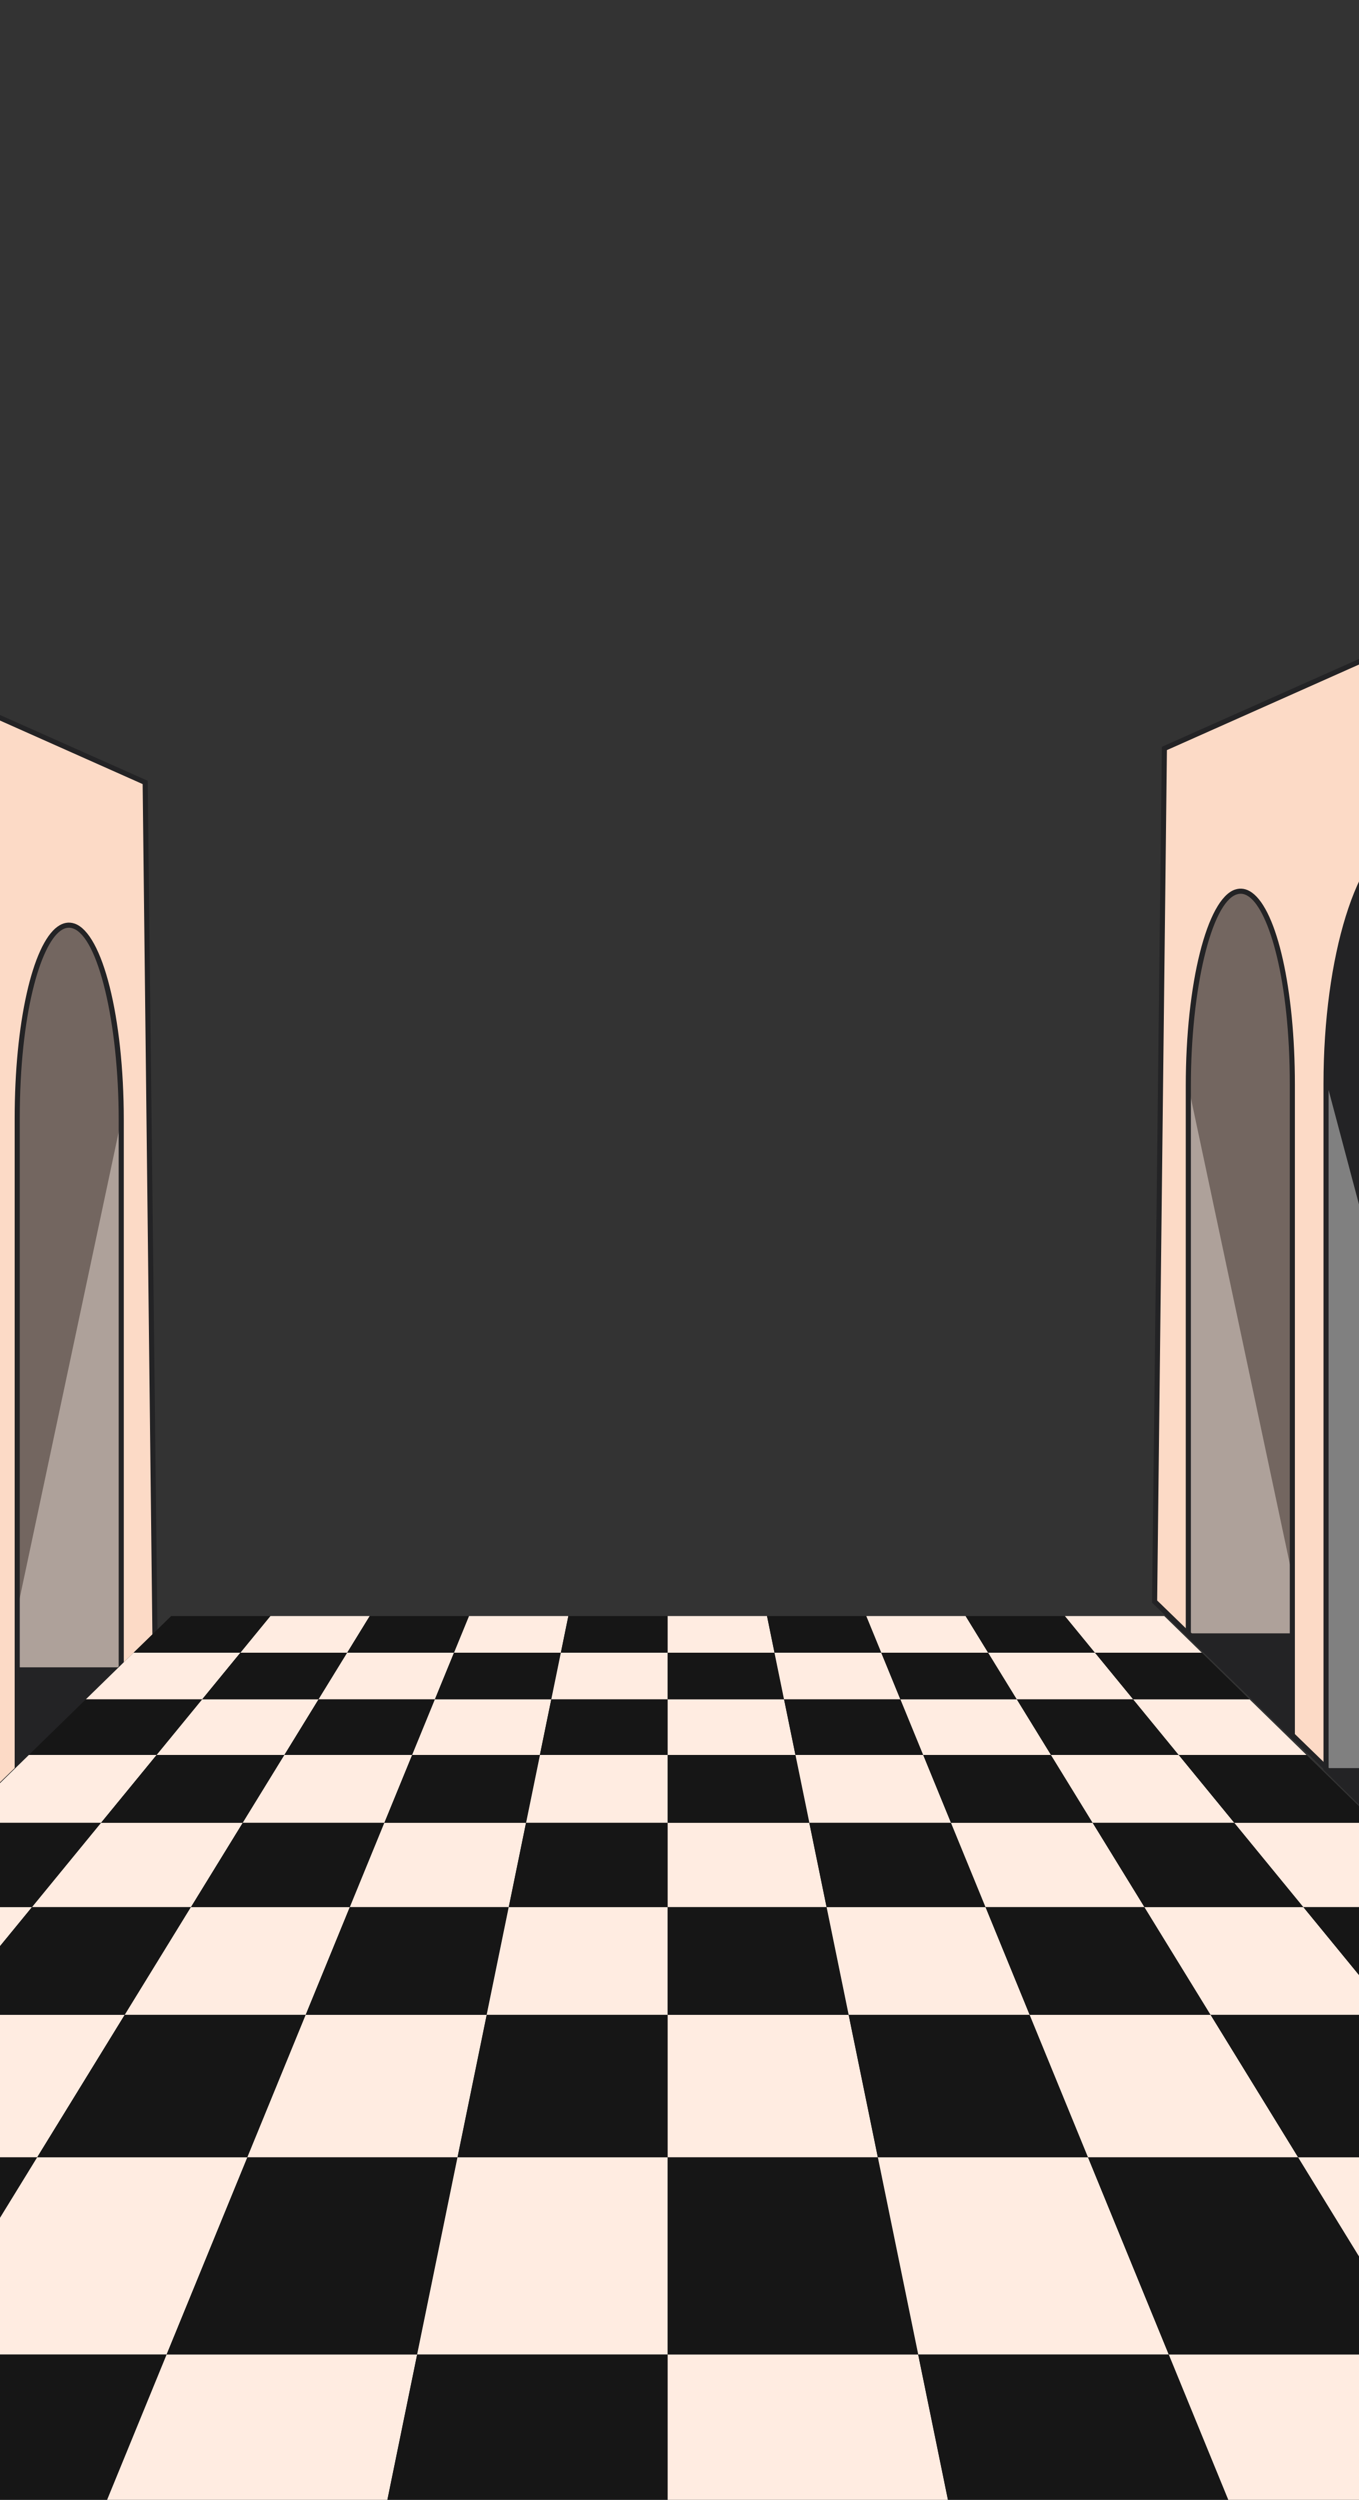<svg width="440" height="809" viewBox="0 0 440 809" fill="none" xmlns="http://www.w3.org/2000/svg">
<rect x="0" y="0" width="440" height="809" fill="#333333" stroke="none"/>
<path d="M50.169 529.308L-225.981 797.232L-523.998 1090L-491.693 11L47.004 253.223L50.169 529.308Z" fill="#FCDAC6"/>
<path d="M-489.308 1053.55L-487.653 14.23L47.823 252.687L47.83 253.212L50.998 529.65L50.746 529.898L-489.308 1053.55ZM-486 16.8L-487.655 1049.62L49.339 528.963L46.184 253.755L-486 16.8Z" fill="#232325"/>
<g opacity="0.63">
<path d="M23.568 299.7C13.874 296.425 5.272 324.165 5.272 361.97V521.015V572.727L38.953 539.685V362.459C38.953 330.669 32.378 302.677 23.568 299.7Z" fill="#808080"/>
<path d="M23.87 299.677C14.177 296.401 5.575 324.142 5.575 361.947V520.992L39.255 362.436C39.255 330.645 32.681 302.654 23.87 299.677Z" fill="#232325"/>
</g>
<path d="M39.487 539.598H5.807V572.64L39.487 539.598Z" fill="#232325"/>
<path d="M4.748 574.671V361.948C4.748 331.27 10.459 305.747 18.636 299.878C20.422 298.597 22.27 298.266 24.134 298.895C33.225 301.966 40.08 329.283 40.08 362.437V540.009L39.832 540.251L4.748 574.671ZM22.311 300.24C21.409 300.24 20.513 300.566 19.6 301.221C13.041 305.928 6.4 328.298 6.4 361.948V570.736L38.427 539.315V362.438C38.427 331.024 31.778 303.223 23.605 300.461L23.604 300.461C23.17 300.314 22.74 300.24 22.311 300.24Z" fill="#232325"/>
<g clip-path="url(#clip0_2578_1700)">
<path d="M53.943 761.965H-27.171L-85.059 856.15H15.351L53.943 761.965Z" fill="#161616"/>
<path d="M135.075 761.965H53.961L15.369 856.15H115.777L135.075 761.965Z" fill="#FFECE1"/>
<path d="M216.167 761.965H135.055L115.758 856.15H216.167V761.965Z" fill="#161616"/>
<path d="M297.284 761.965H216.17V856.15H316.58L297.284 761.965Z" fill="#FFECE1"/>
<path d="M378.375 761.965H297.262L316.558 856.15H416.967L378.375 761.965Z" fill="#161616"/>
<path d="M459.524 761.965H378.41L417.002 856.15H517.412L459.524 761.965Z" fill="#FFECE1"/>
<path d="M12.039 698.148H-55.998L-108.3 761.968H-27.186L12.039 698.148Z" fill="#161616"/>
<path d="M40.383 652.043H-18.211L-55.99 698.145H12.047L40.383 652.043Z" fill="#FFECE1"/>
<path d="M80.096 698.148H12.057L-27.168 761.968H53.946L80.096 698.148Z" fill="#FFECE1"/>
<path d="M148.149 698.148H80.112L53.961 761.968H135.075L148.149 698.148Z" fill="#161616"/>
<path d="M98.989 652.043H40.396L12.06 698.145H80.1L98.989 652.043Z" fill="#161616"/>
<path d="M157.569 652.043H98.976L80.086 698.145H148.123L157.569 652.043Z" fill="#FFECE1"/>
<path d="M216.165 698.148H148.127L135.053 761.968H216.165V698.148Z" fill="#FFECE1"/>
<path d="M284.209 698.148H216.17V761.968H297.284L284.209 698.148Z" fill="#161616"/>
<path d="M216.194 652.043H157.602L148.156 698.145H216.194V652.043Z" fill="#161616"/>
<path d="M274.763 652.043H216.17V698.145H284.209L274.763 652.043Z" fill="#FFECE1"/>
<path d="M352.257 698.148H284.22L297.294 761.968H378.408L352.257 698.148Z" fill="#FFECE1"/>
<path d="M420.287 698.148H352.249L378.4 761.968H459.513L420.287 698.148Z" fill="#161616"/>
<path d="M333.359 652.043H274.766L284.211 698.145H352.249L333.359 652.043Z" fill="#161616"/>
<path d="M391.952 652.039H333.36L352.25 698.141H420.288L391.952 652.039Z" fill="#FFECE1"/>
<path d="M488.314 698.148H420.274L459.501 761.968H540.613L488.314 698.148Z" fill="#FFECE1"/>
<path d="M450.534 652.043H391.94L420.276 698.145H488.315L450.534 652.043Z" fill="#161616"/>
<path d="M10.346 617.18H-41.105L-76.816 652.041H-18.224L10.346 617.18Z" fill="#FFECE1"/>
<path d="M61.842 617.18H10.391L-18.18 652.041H40.414L61.842 617.18Z" fill="#161616"/>
<path d="M32.743 589.891H-13.117L-41.068 617.176H10.383L32.743 589.891Z" fill="#161616"/>
<path d="M78.61 589.891H32.749L10.39 617.176H61.84L78.61 589.891Z" fill="#FFECE1"/>
<path d="M113.273 617.18H61.822L40.395 652.041H98.988L113.273 617.18Z" fill="#FFECE1"/>
<path d="M164.71 617.18H113.259L98.975 652.041H157.568L164.71 617.18Z" fill="#161616"/>
<path d="M124.474 589.891H78.614L61.844 617.176H113.294L124.474 589.891Z" fill="#161616"/>
<path d="M170.31 589.891H124.449L113.27 617.176H164.72L170.31 589.891Z" fill="#FFECE1"/>
<path d="M216.161 617.18H164.711L157.569 652.041H216.161V617.18Z" fill="#FFECE1"/>
<path d="M267.62 617.18H216.17V652.041H274.763L267.62 617.18Z" fill="#161616"/>
<path d="M216.178 589.891H170.317L164.728 617.176H216.178V589.891Z" fill="#161616"/>
<path d="M262.03 589.891H216.17V617.176H267.62L262.03 589.891Z" fill="#FFECE1"/>
<path d="M319.08 617.18H267.628L274.771 652.041H333.364L319.08 617.18Z" fill="#FFECE1"/>
<path d="M370.536 617.18H319.086L333.371 652.041H391.963L370.536 617.18Z" fill="#161616"/>
<path d="M307.882 589.891H262.021L267.611 617.176H319.063L307.882 589.891Z" fill="#161616"/>
<path d="M353.749 589.891H307.889L319.07 617.176H370.52L353.749 589.891Z" fill="#FFECE1"/>
<path d="M421.958 617.18H370.508L391.934 652.041H450.528L421.958 617.18Z" fill="#FFECE1"/>
<path d="M473.437 617.18H421.986L450.556 652.041H509.149L473.437 617.18Z" fill="#161616"/>
<path d="M399.62 589.891H353.76L370.531 617.176H421.981L399.62 589.891Z" fill="#161616"/>
<path d="M445.472 589.891H399.611L421.972 617.176H473.423L445.472 589.891Z" fill="#FFECE1"/>
<path d="M50.71 567.957H9.344L-13.129 589.896H32.731L50.71 567.957Z" fill="#FFECE1"/>
<path d="M92.067 567.957H50.701L32.723 589.896H78.583L92.067 567.957Z" fill="#161616"/>
<path d="M65.472 549.934H27.798L9.337 567.955H50.703L65.472 549.934Z" fill="#161616"/>
<path d="M103.161 549.934H65.488L50.719 567.955H92.085L103.161 549.934Z" fill="#FFECE1"/>
<path d="M133.444 567.957H92.079L78.595 589.896H124.455L133.444 567.957Z" fill="#FFECE1"/>
<path d="M174.816 567.957H133.45L124.461 589.896H170.321L174.816 567.957Z" fill="#161616"/>
<path d="M140.823 549.934H103.149L92.072 567.955H133.438L140.823 549.934Z" fill="#161616"/>
<path d="M178.492 549.934H140.818L133.434 567.955H174.799L178.492 549.934Z" fill="#FFECE1"/>
<path d="M216.194 567.957H174.829L170.334 589.896H216.194V567.957Z" fill="#FFECE1"/>
<path d="M257.536 567.957H216.17V589.896H262.03L257.536 567.957Z" fill="#161616"/>
<path d="M216.165 549.934H178.491L174.799 567.955H216.165V549.934Z" fill="#161616"/>
<path d="M253.843 549.934H216.17V567.955H257.536L253.843 549.934Z" fill="#FFECE1"/>
<path d="M298.921 567.957H257.556L262.05 589.896H307.911L298.921 567.957Z" fill="#FFECE1"/>
<path d="M340.266 567.957H298.9L307.89 589.896H353.75L340.266 567.957Z" fill="#161616"/>
<path d="M291.519 549.934H253.846L257.538 567.955H298.904L291.519 549.934Z" fill="#161616"/>
<path d="M329.19 549.934H291.517L298.901 567.955H340.267L329.19 549.934Z" fill="#FFECE1"/>
<path d="M381.627 567.957H340.262L353.745 589.896H399.606L381.627 567.957Z" fill="#FFECE1"/>
<path d="M423.013 567.957H381.647L399.626 589.896H445.486L423.013 567.957Z" fill="#161616"/>
<path d="M366.886 549.934H329.213L340.29 567.955H381.655L366.886 549.934Z" fill="#161616"/>
<path d="M404.534 549.934H366.859L381.628 567.955H422.994L404.534 549.934Z" fill="#FFECE1"/>
<path d="M77.833 534.867H43.246L27.811 549.935H65.484L77.833 534.867Z" fill="#FFECE1"/>
<path d="M112.411 534.867H77.825L65.476 549.935H103.149L112.411 534.867Z" fill="#161616"/>
<path d="M88.327 522.082H56.359L43.263 534.868H77.849L88.327 522.082Z" fill="#161616"/>
<path d="M120.289 522.082H88.321L77.844 534.868H112.43L120.289 522.082Z" fill="#FFECE1"/>
<path d="M146.991 534.867H112.404L103.143 549.935H140.816L146.991 534.867Z" fill="#FFECE1"/>
<path d="M181.579 534.867H146.993L140.818 549.935H178.492L181.579 534.867Z" fill="#161616"/>
<path d="M152.222 522.082H120.255L112.396 534.868H146.983L152.222 522.082Z" fill="#161616"/>
<path d="M184.204 522.082H152.239L146.999 534.868H181.585L184.204 522.082Z" fill="#FFECE1"/>
<path d="M216.173 534.867H181.587L178.5 549.935H216.173V534.867Z" fill="#FFECE1"/>
<path d="M250.756 534.867H216.17V549.935H253.843L250.756 534.867Z" fill="#161616"/>
<path d="M216.168 522.082H184.201L181.582 534.868H216.168V522.082Z" fill="#161616"/>
<path d="M248.137 522.082H216.17V534.868H250.756L248.137 522.082Z" fill="#FFECE1"/>
<path d="M285.34 534.867H250.752L253.839 549.935H291.513L285.34 534.867Z" fill="#FFECE1"/>
<path d="M319.906 534.867H285.319L291.492 549.935H329.166L319.906 534.867Z" fill="#161616"/>
<path d="M280.12 522.082H248.152L250.771 534.868H285.359L280.12 522.082Z" fill="#161616"/>
<path d="M312.072 522.082H280.104L285.344 534.868H319.93L312.072 522.082Z" fill="#FFECE1"/>
<path d="M354.524 534.867H319.938L329.198 549.935H366.871L354.524 534.867Z" fill="#FFECE1"/>
<path d="M389.112 534.867H354.525L366.873 549.935H404.548L389.112 534.867Z" fill="#161616"/>
<path d="M344.044 522.082H312.076L319.935 534.868H354.521L344.044 522.082Z" fill="#161616"/>
<path d="M376.004 522.082H344.038L354.516 534.868H389.102L376.004 522.082Z" fill="#FFECE1"/>
</g>
<path d="M373.825 518.308L649.974 786.232L947.991 1079L915.686 0L376.989 242.223L373.825 518.308Z" fill="#FCDAC6"/>
<path d="M913.301 1042.55L911.646 3.23L376.17 241.687L376.164 242.212L372.995 518.65L373.247 518.898L913.301 1042.55ZM909.994 5.8L911.648 1038.62L374.654 517.963L377.809 242.755L909.994 5.8Z" fill="#232325"/>
<path d="M453.919 270.496C469.979 265.069 484.616 300.354 484.616 349.982V558.763V626.646L429.328 572.406V350.785C429.329 311.032 439.705 275.299 453.919 270.496Z" fill="#808080"/>
<path d="M454.222 270.519C470.282 265.093 484.919 300.378 484.919 350.005V558.787L429.631 350.809C429.631 311.055 440.008 275.322 454.222 270.519Z" fill="#232325"/>
<g opacity="0.63">
<path d="M400.425 288.7C410.119 285.425 418.721 313.165 418.721 350.97V510.015V561.727L385.041 528.685V351.459C385.041 319.669 391.615 291.677 400.425 288.7Z" fill="#808080"/>
<path d="M400.123 288.677C409.817 285.401 418.418 313.142 418.418 350.947V509.992L384.738 351.436C384.738 319.645 391.312 291.654 400.123 288.677Z" fill="#232325"/>
</g>
<path d="M428.313 572.211H483.602V626.451L428.313 572.211Z" fill="#232325"/>
<path d="M384.507 528.598H418.188V561.64L384.507 528.598Z" fill="#232325"/>
<path d="M485.443 628.617V349.986C485.443 312.186 476.95 280.695 464.308 271.623C460.849 269.139 457.265 268.497 453.655 269.718C439.316 274.562 428.503 309.416 428.503 350.789V572.757L428.751 572.999L485.443 628.617ZM457.174 270.777C459.249 270.777 461.315 271.508 463.344 272.965C475.383 281.604 483.791 313.277 483.791 349.985V624.681L430.154 572.062V350.788C430.154 310.759 440.709 275.835 454.184 271.282C455.181 270.945 456.179 270.777 457.174 270.777Z" fill="#232325"/>
<path d="M419.244 563.671V350.948C419.244 320.27 413.533 294.747 405.356 288.878C403.57 287.597 401.722 287.266 399.859 287.895C390.767 290.966 383.912 318.283 383.912 351.437V529.009L384.16 529.251L419.244 563.671ZM401.681 289.24C402.583 289.24 403.479 289.566 404.393 290.221C410.951 294.928 417.593 317.298 417.593 350.948V559.736L385.565 528.315V351.438C385.565 320.024 392.214 292.223 400.388 289.461L400.388 289.461C400.822 289.314 401.252 289.24 401.681 289.24Z" fill="#232325"/>
<defs>
<clipPath id="clip0_2578_1700">
<rect width="1284.99" height="663" fill="white" transform="translate(-395 523)"/>
</clipPath>
</defs>
</svg>
